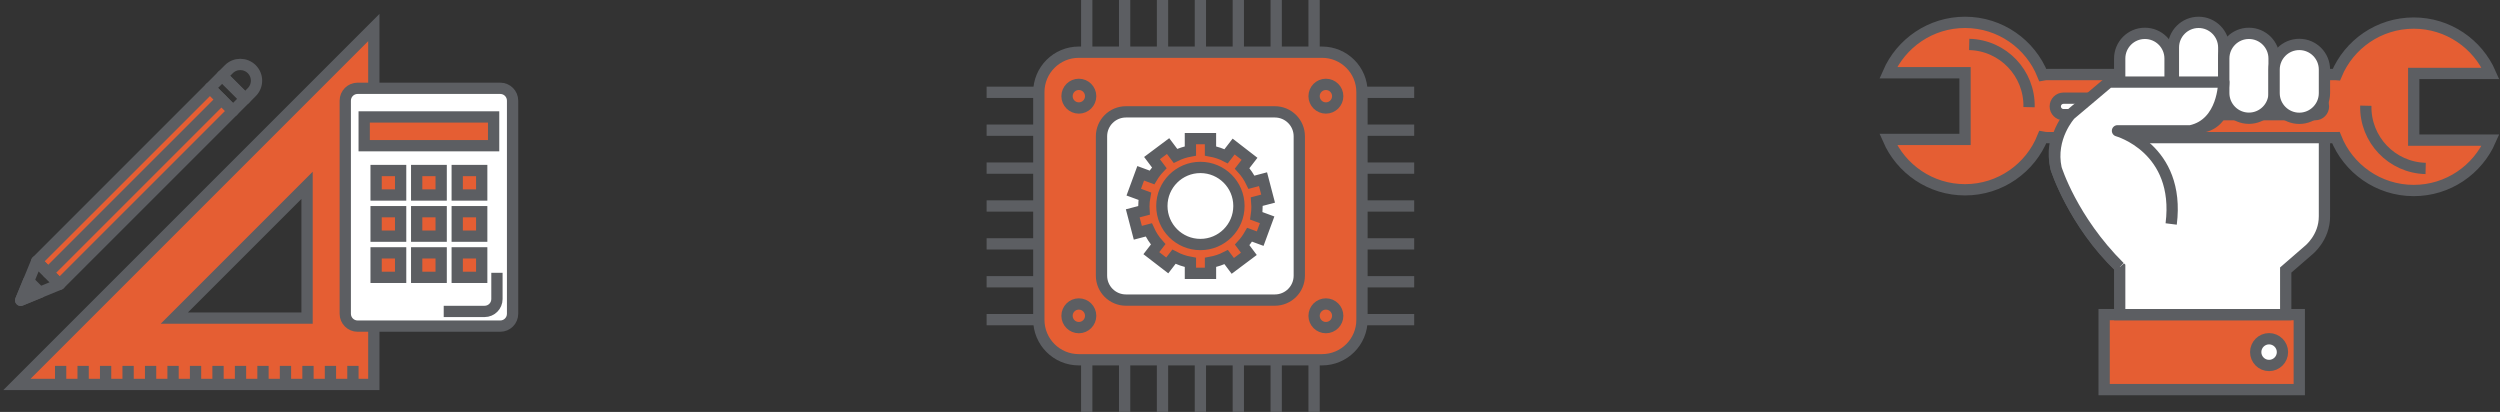 <svg width="443" height="73" viewBox="0 0 443 73" fill="none" xmlns="http://www.w3.org/2000/svg">
<rect x="0" y="0" width="443" height="73" fill="#333333" stroke="none"/>
<path d="M3 68.12H66.241V4.879L3 68.12ZM54.413 56.366H30.889L54.413 32.842V56.366Z" fill="#E55E33" stroke="#5C5E62" stroke-width="2" stroke-miterlimit="10"/>
<path d="M10.745 64.834V68.119" stroke="#5C5E62" stroke-width="2" stroke-miterlimit="10"/>
<path d="M14.73 64.834V68.119" stroke="#5C5E62" stroke-width="2" stroke-miterlimit="10"/>
<path d="M18.714 64.834V68.119" stroke="#5C5E62" stroke-width="2" stroke-miterlimit="10"/>
<path d="M22.698 64.834V68.119" stroke="#5C5E62" stroke-width="2" stroke-miterlimit="10"/>
<path d="M26.685 64.834V68.119" stroke="#5C5E62" stroke-width="2" stroke-miterlimit="10"/>
<path d="M30.666 64.834V68.119" stroke="#5C5E62" stroke-width="2" stroke-miterlimit="10"/>
<path d="M34.65 64.834V68.119" stroke="#5C5E62" stroke-width="2" stroke-miterlimit="10"/>
<path d="M38.634 64.834V68.119" stroke="#5C5E62" stroke-width="2" stroke-miterlimit="10"/>
<path d="M42.618 64.834V68.119" stroke="#5C5E62" stroke-width="2" stroke-miterlimit="10"/>
<path d="M46.602 64.834V68.119" stroke="#5C5E62" stroke-width="2" stroke-miterlimit="10"/>
<path d="M50.586 64.834V68.119" stroke="#5C5E62" stroke-width="2" stroke-miterlimit="10"/>
<path d="M54.573 64.834V68.119" stroke="#5C5E62" stroke-width="2" stroke-miterlimit="10"/>
<path d="M58.554 64.834V68.119" stroke="#5C5E62" stroke-width="2" stroke-miterlimit="10"/>
<path d="M62.538 64.834V68.119" stroke="#5C5E62" stroke-width="2" stroke-miterlimit="10"/>
<path d="M90.829 55.602C90.829 56.809 89.852 57.789 88.642 57.789H63.371C62.161 57.789 61.181 56.809 61.181 55.602V17.837C61.181 16.628 62.161 15.647 63.371 15.647H88.642C89.852 15.647 90.829 16.628 90.829 17.837V55.602Z" fill="white" stroke="#5C5E62" stroke-width="2" stroke-miterlimit="10"/>
<path d="M87.47 20.722H64.534V25.817H87.47V20.722Z" fill="#E55E33" stroke="#5C5E62" stroke-width="2" stroke-miterlimit="10"/>
<path d="M70.992 30.216H66.649V34.556H70.992V30.216Z" fill="#E55E33" stroke="#5C5E62" stroke-width="2" stroke-miterlimit="10"/>
<path d="M78.175 30.216H73.835V34.556H78.175V30.216Z" fill="#E55E33" stroke="#5C5E62" stroke-width="2" stroke-miterlimit="10"/>
<path d="M85.36 30.216H81.02V34.556H85.36V30.216Z" fill="#E55E33" stroke="#5C5E62" stroke-width="2" stroke-miterlimit="10"/>
<path d="M70.992 37.51H66.649V41.85H70.992V37.51Z" fill="#E55E33" stroke="#5C5E62" stroke-width="2" stroke-miterlimit="10"/>
<path d="M78.175 37.51H73.835V41.849H78.175V37.51Z" fill="#E55E33" stroke="#5C5E62" stroke-width="2" stroke-miterlimit="10"/>
<path d="M85.36 37.51H81.02V41.849H85.36V37.51Z" fill="#E55E33" stroke="#5C5E62" stroke-width="2" stroke-miterlimit="10"/>
<path d="M70.992 44.805H66.649V49.145H70.992V44.805Z" fill="#E55E33" stroke="#5C5E62" stroke-width="2" stroke-miterlimit="10"/>
<path d="M78.175 44.805H73.835V49.145H78.175V44.805Z" fill="#E55E33" stroke="#5C5E62" stroke-width="2" stroke-miterlimit="10"/>
<path d="M85.36 44.805H81.02V49.145H85.36V44.805Z" fill="#E55E33" stroke="#5C5E62" stroke-width="2" stroke-miterlimit="10"/>
<path d="M88.058 48.341V52.993C88.058 54.203 87.077 55.183 85.868 55.183H78.626" stroke="#5C5E62" stroke-width="2" stroke-miterlimit="10"/>
<path d="M10.566 50.374L6.498 46.31L37.224 15.588L41.288 19.656L10.566 50.374Z" fill="#E55E33" stroke="#5C5E62" stroke-width="2" stroke-miterlimit="10" stroke-linecap="round" stroke-linejoin="round"/>
<path d="M41.288 19.654L37.224 15.587L39.376 13.431L43.444 17.498L41.288 19.654Z" stroke="#5C5E62" stroke-width="2" stroke-miterlimit="10" stroke-linecap="round" stroke-linejoin="round"/>
<path d="M43.444 17.499L44.613 16.327C45.736 15.204 45.736 13.385 44.613 12.262C43.49 11.139 41.668 11.139 40.549 12.262L39.376 13.435L43.444 17.499Z" stroke="#5C5E62" stroke-width="2" stroke-miterlimit="10" stroke-linecap="round" stroke-linejoin="round"/>
<path d="M6.498 46.308L10.566 50.373L3.665 53.209L6.498 46.308Z" stroke="#5C5E62" stroke-width="2" stroke-miterlimit="10" stroke-linecap="round" stroke-linejoin="round"/>
<path d="M5.066 49.805L3.665 53.21L7.074 51.812L5.066 49.805Z" stroke="#5C5E62" stroke-width="2" stroke-miterlimit="10" stroke-linecap="round" stroke-linejoin="round"/>
<path d="M39.256 17.623L8.534 48.342" stroke="#5C5E62" stroke-width="2" stroke-miterlimit="10" stroke-linecap="round" stroke-linejoin="round"/>
<path d="M241.343 56.674C241.343 60.581 238.178 63.749 234.269 63.749H191.155C187.248 63.749 184.081 60.584 184.081 56.674V16.323C184.081 12.416 187.245 9.249 191.155 9.249H234.269C238.178 9.249 241.343 12.413 241.343 16.323V56.674Z" fill="#E55E33" stroke="#5C5E62" stroke-width="2" stroke-miterlimit="10"/>
<path d="M230.235 48.844C230.235 51.238 228.296 53.175 225.905 53.175H199.519C197.125 53.175 195.186 51.238 195.186 48.844V24.151C195.186 21.76 197.125 19.82 199.519 19.82H225.905C228.296 19.82 230.235 21.76 230.235 24.151V48.844Z" fill="white" stroke="#5C5E62" stroke-width="2" stroke-miterlimit="10"/>
<path d="M222.74 36.623C222.74 36.323 222.725 36.02 222.7 35.723L224.707 35.197L223.807 31.755L221.76 32.296C221.33 31.396 220.767 30.57 220.102 29.843L221.416 28.142L218.601 25.967L217.268 27.693C216.411 27.251 215.477 26.935 214.497 26.759V24.569H210.939V26.759C210.005 26.926 209.118 27.22 208.292 27.625L206.986 25.884L204.137 28.015L205.43 29.738C204.939 30.257 204.499 30.826 204.128 31.445L202.13 30.709L200.902 34.05L202.863 34.77C202.749 35.374 202.69 35.995 202.69 36.626C202.69 36.846 202.696 37.062 202.711 37.282L200.723 37.802L201.623 41.245L203.568 40.734C203.992 41.675 204.552 42.538 205.229 43.292L204.017 44.861L206.835 47.032L208.026 45.488C208.926 45.965 209.906 46.308 210.943 46.494V48.433H214.5V46.494C215.483 46.314 216.421 45.996 217.281 45.553L218.45 47.115L221.299 44.981L220.114 43.397C220.618 42.85 221.057 42.244 221.429 41.597L223.306 42.287L224.534 38.952L222.616 38.247C222.694 37.718 222.74 37.18 222.74 36.623ZM212.709 43.329C208.938 43.329 205.882 40.273 205.882 36.499C205.882 32.726 208.938 29.67 212.709 29.67C216.483 29.67 219.539 32.726 219.539 36.499C219.542 40.273 216.483 43.329 212.709 43.329Z" fill="#E55E33" stroke="#5C5E62" stroke-width="2" stroke-miterlimit="10"/>
<path d="M192.569 0V9.249" stroke="#5C5E62" stroke-width="2" stroke-miterlimit="10"/>
<path d="M199.284 0V9.249" stroke="#5C5E62" stroke-width="2" stroke-miterlimit="10"/>
<path d="M205.997 0V9.249" stroke="#5C5E62" stroke-width="2" stroke-miterlimit="10"/>
<path d="M212.709 0V9.249" stroke="#5C5E62" stroke-width="2" stroke-miterlimit="10"/>
<path d="M219.427 0V9.249" stroke="#5C5E62" stroke-width="2" stroke-miterlimit="10"/>
<path d="M226.14 0V9.249" stroke="#5C5E62" stroke-width="2" stroke-miterlimit="10"/>
<path d="M232.855 0V9.249" stroke="#5C5E62" stroke-width="2" stroke-miterlimit="10"/>
<path d="M250.595 16.357H241.343" stroke="#5C5E62" stroke-width="2" stroke-miterlimit="10"/>
<path d="M250.595 23.069H241.343" stroke="#5C5E62" stroke-width="2" stroke-miterlimit="10"/>
<path d="M250.595 29.788H241.343" stroke="#5C5E62" stroke-width="2" stroke-miterlimit="10"/>
<path d="M250.595 36.5H241.343" stroke="#5C5E62" stroke-width="2" stroke-miterlimit="10"/>
<path d="M250.595 43.213H241.343" stroke="#5C5E62" stroke-width="2" stroke-miterlimit="10"/>
<path d="M250.595 49.927H241.343" stroke="#5C5E62" stroke-width="2" stroke-miterlimit="10"/>
<path d="M250.595 56.641H241.343" stroke="#5C5E62" stroke-width="2" stroke-miterlimit="10"/>
<path d="M232.855 72.999V63.748" stroke="#5C5E62" stroke-width="2" stroke-miterlimit="10"/>
<path d="M226.14 72.999V63.748" stroke="#5C5E62" stroke-width="2" stroke-miterlimit="10"/>
<path d="M219.427 72.999V63.748" stroke="#5C5E62" stroke-width="2" stroke-miterlimit="10"/>
<path d="M212.709 72.999V63.748" stroke="#5C5E62" stroke-width="2" stroke-miterlimit="10"/>
<path d="M205.996 72.999V63.748" stroke="#5C5E62" stroke-width="2" stroke-miterlimit="10"/>
<path d="M199.284 72.999V63.748" stroke="#5C5E62" stroke-width="2" stroke-miterlimit="10"/>
<path d="M192.569 72.999V63.748" stroke="#5C5E62" stroke-width="2" stroke-miterlimit="10"/>
<path d="M174.829 56.641H184.081" stroke="#5C5E62" stroke-width="2" stroke-miterlimit="10"/>
<path d="M174.829 49.927H184.081" stroke="#5C5E62" stroke-width="2" stroke-miterlimit="10"/>
<path d="M174.829 43.213H184.081" stroke="#5C5E62" stroke-width="2" stroke-miterlimit="10"/>
<path d="M174.829 36.5H184.081" stroke="#5C5E62" stroke-width="2" stroke-miterlimit="10"/>
<path d="M174.829 29.788H184.081" stroke="#5C5E62" stroke-width="2" stroke-miterlimit="10"/>
<path d="M174.829 23.069H184.081" stroke="#5C5E62" stroke-width="2" stroke-miterlimit="10"/>
<path d="M174.829 16.357H184.081" stroke="#5C5E62" stroke-width="2" stroke-miterlimit="10"/>
<path d="M193.265 17.043C193.265 18.2 192.324 19.137 191.171 19.137C190.014 19.137 189.077 18.2 189.077 17.043C189.077 15.883 190.014 14.949 191.171 14.949C192.328 14.949 193.265 15.886 193.265 17.043Z" stroke="#5C5E62" stroke-width="2" stroke-miterlimit="10"/>
<path d="M193.265 55.958C193.265 57.112 192.324 58.053 191.171 58.053C190.014 58.053 189.077 57.112 189.077 55.958C189.077 54.801 190.014 53.864 191.171 53.864C192.328 53.861 193.265 54.801 193.265 55.958Z" stroke="#5C5E62" stroke-width="2" stroke-miterlimit="10"/>
<path d="M237.043 17.043C237.043 18.2 236.103 19.137 234.949 19.137C233.792 19.137 232.855 18.2 232.855 17.043C232.855 15.883 233.795 14.949 234.949 14.949C236.106 14.949 237.043 15.886 237.043 17.043Z" stroke="#5C5E62" stroke-width="2" stroke-miterlimit="10"/>
<path d="M237.043 55.958C237.043 57.112 236.103 58.053 234.949 58.053C233.792 58.053 232.855 57.112 232.855 55.958C232.855 54.801 233.795 53.864 234.949 53.864C236.106 53.861 237.043 54.801 237.043 55.958Z" stroke="#5C5E62" stroke-width="2" stroke-miterlimit="10"/>
<path d="M407.431 55.749H372.852V69.037H407.431V55.749Z" fill="#E55E33" stroke="#5C5E62" stroke-width="2" stroke-miterlimit="10"/>
<path d="M366.851 20.32C366.851 20.32 362.889 23.954 364.343 29.847C364.343 29.847 367.525 39.69 375.611 47.324V55.75H405.028V47.85L409.034 44.376C409.034 44.376 411.91 42.161 411.892 38.319V16.503H396.339" fill="white"/>
<path d="M366.851 20.32C366.851 20.32 362.889 23.954 364.343 29.847C364.343 29.847 367.525 39.69 375.611 47.324V55.75H405.028V47.85L409.034 44.376C409.034 44.376 411.91 42.161 411.892 38.319V16.503H396.339" stroke="#5C5E62" stroke-width="2" stroke-miterlimit="10"/>
<path d="M414.014 13.218C413.939 13.212 413.868 13.206 413.788 13.206H362.867C362.542 13.206 362.251 13.236 361.976 13.289C359.789 7.823 354.447 3.963 348.202 3.963C342.108 3.963 336.881 7.638 334.595 12.89H348.202V24.706H334.595C336.881 29.955 342.108 33.63 348.202 33.63C354.447 33.63 359.789 29.767 361.976 24.304C362.251 24.357 362.545 24.391 362.867 24.391H413.791C413.837 24.391 413.874 24.381 413.921 24.381C416.092 29.869 421.45 33.757 427.71 33.757C433.801 33.757 439.035 30.082 441.318 24.83H427.71V13.014H441.318C439.032 7.761 433.801 4.09 427.71 4.09C421.539 4.09 416.25 7.857 414.014 13.218Z" fill="#E55E33" stroke="#5C5E62" stroke-width="2" stroke-miterlimit="10"/>
<path d="M410.258 17.398C411.063 17.398 411.718 18.054 411.718 18.858C411.718 19.666 411.063 20.318 410.258 20.318H365.657C364.847 20.318 364.194 19.666 364.194 18.858C364.194 18.051 364.847 17.398 365.657 17.398H410.258Z" fill="white" stroke="#5C5E62" stroke-width="2" stroke-miterlimit="10"/>
<path d="M348.944 7.875C354.942 8.014 359.687 12.991 359.548 18.989" stroke="#5C5E62" stroke-width="2" stroke-miterlimit="10"/>
<path d="M429.826 29.847C423.832 29.705 419.083 24.731 419.223 18.733" stroke="#5C5E62" stroke-width="2" stroke-miterlimit="10"/>
<path d="M384.535 18.721C384.535 21.186 382.537 23.181 380.075 23.181C377.609 23.181 375.611 21.186 375.611 18.721V10.369C375.611 7.904 377.609 5.909 380.075 5.909C382.537 5.909 384.535 7.904 384.535 10.369V18.721Z" fill="white" stroke="#5C5E62" stroke-width="2" stroke-miterlimit="10"/>
<path d="M394.05 18.089C394.05 20.551 392.052 22.549 389.589 22.549C387.127 22.549 385.126 20.551 385.126 18.089V8.423C385.126 5.957 387.124 3.962 389.589 3.962C392.052 3.962 394.05 5.957 394.05 8.423V18.089Z" fill="white" stroke="#5C5E62" stroke-width="2" stroke-miterlimit="10"/>
<path d="M402.968 16.491C402.968 18.953 400.972 20.951 398.507 20.951C396.045 20.951 394.05 18.953 394.05 16.491V10.369C394.05 7.904 396.045 5.909 398.507 5.909C400.969 5.909 402.968 7.904 402.968 10.369V16.491Z" fill="white" stroke="#5C5E62" stroke-width="2" stroke-miterlimit="10"/>
<path d="M411.892 16.504C411.892 18.966 409.893 20.964 407.434 20.964C404.972 20.964 402.971 18.966 402.971 16.504V12.334C402.971 9.869 404.969 7.874 407.434 7.874C409.897 7.874 411.892 9.869 411.892 12.334V16.504Z" fill="white" stroke="#5C5E62" stroke-width="2" stroke-miterlimit="10"/>
<path d="M384.733 39.689C386.422 26.261 375.218 23.18 375.218 23.18H388.176C394.05 21.915 394.05 14.544 394.05 14.544H373.696L366.851 20.319C366.851 20.319 363.152 24.349 364.342 29.846C364.342 29.846 367.129 38.9 375.611 47.323" fill="white"/>
<path d="M384.733 39.689C386.422 26.261 375.218 23.18 375.218 23.18H388.176C394.05 21.915 394.05 14.544 394.05 14.544H373.696L366.851 20.319C366.851 20.319 363.152 24.349 364.342 29.846C364.342 29.846 367.129 38.9 375.611 47.323" stroke="#5C5E62" stroke-width="2" stroke-miterlimit="10" stroke-linejoin="round"/>
<path d="M404.452 62.394C404.452 63.702 403.388 64.763 402.08 64.763C400.771 64.763 399.711 63.702 399.711 62.394C399.711 61.088 400.771 60.024 402.08 60.024C403.385 60.024 404.452 61.088 404.452 62.394Z" fill="white" stroke="#5C5E62" stroke-width="2" stroke-miterlimit="10"/>
</svg>
